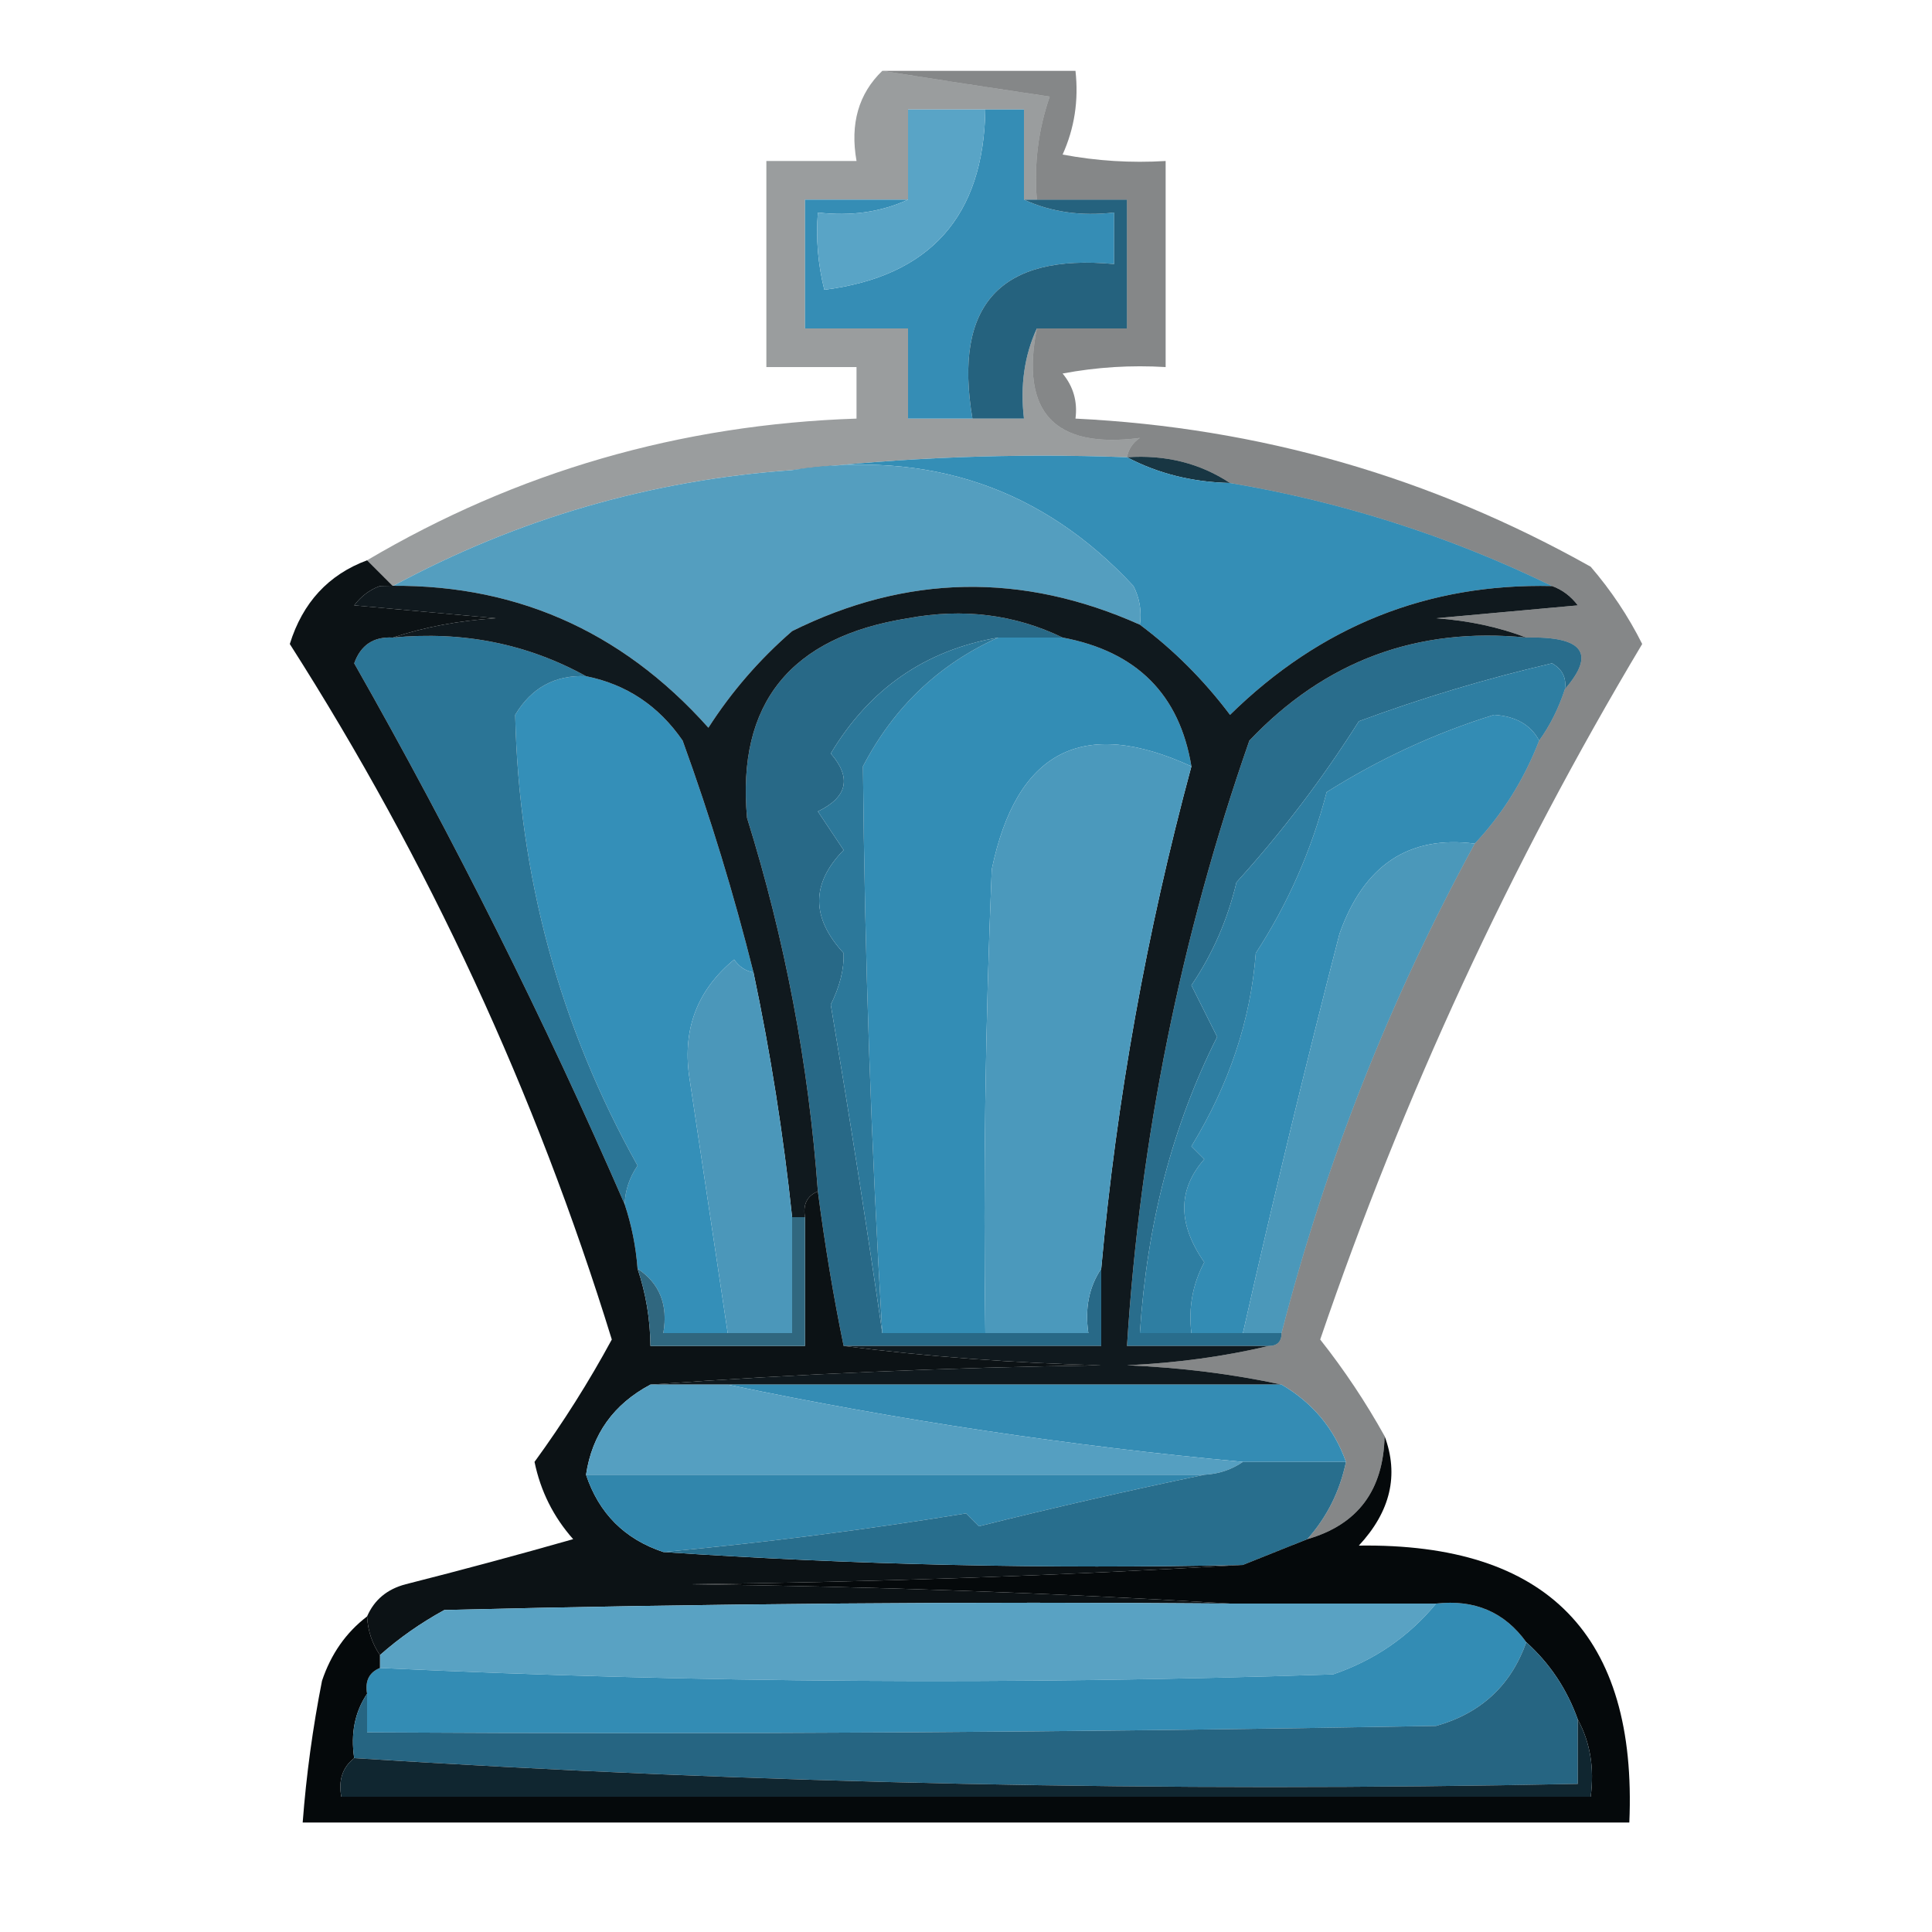 <?xml version="1.0" encoding="UTF-8"?>
<!DOCTYPE svg PUBLIC "-//W3C//DTD SVG 1.1//EN" "http://www.w3.org/Graphics/SVG/1.1/DTD/svg11.dtd">
<svg xmlns="http://www.w3.org/2000/svg" version="1.1" width="150px" height="150px" style="shape-rendering:geometricPrecision; text-rendering:geometricPrecision; image-rendering:optimizeQuality; fill-rule:evenodd; clip-rule:evenodd" xmlns:xlink="http://www.w3.org/1999/xlink">
<g><path style="opacity:0.405" fill="#070d10" d="M 68.5,5.5 C 72.684,6.166 77.018,6.833 81.5,7.5C 80.607,10.084 80.274,12.751 80.5,15.5C 80.167,15.5 79.833,15.5 79.5,15.5C 79.5,13.167 79.5,10.833 79.5,8.5C 78.5,8.5 77.5,8.5 76.5,8.5C 74.5,8.5 72.5,8.5 70.5,8.5C 70.5,10.833 70.5,13.167 70.5,15.5C 67.833,15.5 65.167,15.5 62.5,15.5C 62.5,18.833 62.5,22.167 62.5,25.5C 65.167,25.5 67.833,25.5 70.5,25.5C 70.5,27.833 70.5,30.167 70.5,32.5C 72.167,32.5 73.833,32.5 75.5,32.5C 76.833,32.5 78.167,32.5 79.5,32.5C 79.198,29.941 79.532,27.607 80.5,25.5C 79.211,32.026 81.877,34.86 88.5,34C 87.944,34.383 87.611,34.883 87.5,35.5C 78.651,35.174 69.984,35.507 61.5,36.5C 50.506,37.276 40.173,40.276 30.5,45.5C 29.833,44.833 29.167,44.167 28.5,43.5C 40.142,36.623 52.808,32.956 66.5,32.5C 66.5,31.167 66.5,29.833 66.5,28.5C 64.167,28.5 61.833,28.5 59.5,28.5C 59.5,23.167 59.5,17.833 59.5,12.5C 61.833,12.5 64.167,12.5 66.5,12.5C 65.99,9.612 66.656,7.279 68.5,5.5 Z"/></g>
<g><path style="opacity:1" fill="#358db5" d="M 76.5,8.5 C 77.5,8.5 78.5,8.5 79.5,8.5C 79.5,10.833 79.5,13.167 79.5,15.5C 81.607,16.468 83.941,16.802 86.5,16.5C 86.5,17.833 86.5,19.167 86.5,20.5C 77.67,19.666 74.003,23.666 75.5,32.5C 73.833,32.5 72.167,32.5 70.5,32.5C 70.5,30.167 70.5,27.833 70.5,25.5C 67.833,25.5 65.167,25.5 62.5,25.5C 62.5,22.167 62.5,18.833 62.5,15.5C 65.167,15.5 67.833,15.5 70.5,15.5C 68.393,16.468 66.059,16.802 63.5,16.5C 63.338,18.527 63.505,20.527 64,22.5C 72.207,21.458 76.374,16.792 76.5,8.5 Z"/></g>
<g><path style="opacity:1" fill="#59a4c6" d="M 76.5,8.5 C 76.374,16.792 72.207,21.458 64,22.5C 63.505,20.527 63.338,18.527 63.5,16.5C 66.059,16.802 68.393,16.468 70.5,15.5C 70.5,13.167 70.5,10.833 70.5,8.5C 72.5,8.5 74.5,8.5 76.5,8.5 Z"/></g>
<g><path style="opacity:1" fill="#25627e" d="M 79.5,15.5 C 79.833,15.5 80.167,15.5 80.5,15.5C 82.833,15.5 85.167,15.5 87.5,15.5C 87.5,18.833 87.5,22.167 87.5,25.5C 85.167,25.5 82.833,25.5 80.5,25.5C 79.532,27.607 79.198,29.941 79.5,32.5C 78.167,32.5 76.833,32.5 75.5,32.5C 74.003,23.666 77.67,19.666 86.5,20.5C 86.5,19.167 86.5,17.833 86.5,16.5C 83.941,16.802 81.607,16.468 79.5,15.5 Z"/></g>
<g><path style="opacity:1" fill="#183643" d="M 87.5,35.5 C 90.495,35.294 93.162,35.961 95.5,37.5C 92.572,37.435 89.905,36.768 87.5,35.5 Z"/></g>
<g><path style="opacity:1" fill="#348eb6" d="M 61.5,36.5 C 69.984,35.507 78.651,35.174 87.5,35.5C 89.905,36.768 92.572,37.435 95.5,37.5C 104.235,38.968 112.569,41.634 120.5,45.5C 110.854,45.277 102.521,48.61 95.5,55.5C 93.452,52.785 91.118,50.452 88.5,48.5C 88.65,47.448 88.483,46.448 88,45.5C 80.932,37.882 72.099,34.882 61.5,36.5 Z"/></g>
<g><path style="opacity:1" fill="#549ebf" d="M 61.5,36.5 C 72.099,34.882 80.932,37.882 88,45.5C 88.483,46.448 88.65,47.448 88.5,48.5C 79.38,44.423 70.38,44.59 61.5,49C 58.96,51.205 56.793,53.705 55,56.5C 48.164,48.841 39.664,45.174 29.5,45.5C 29.833,45.5 30.167,45.5 30.5,45.5C 40.173,40.276 50.506,37.276 61.5,36.5 Z"/></g>
<g><path style="opacity:1" fill="#286987" d="M 82.5,49.5 C 80.833,49.5 79.167,49.5 77.5,49.5C 71.842,50.477 67.508,53.477 64.5,58.5C 66.133,60.387 65.8,61.887 63.5,63C 64.167,64 64.833,65 65.5,66C 62.966,68.587 62.966,71.253 65.5,74C 65.538,75.245 65.205,76.578 64.5,78C 65.951,86.619 67.285,95.119 68.5,103.5C 71.167,103.5 73.833,103.5 76.5,103.5C 79.167,103.5 81.833,103.5 84.5,103.5C 84.216,101.585 84.549,99.919 85.5,98.5C 85.5,100.5 85.5,102.5 85.5,104.5C 78.833,104.5 72.167,104.5 65.5,104.5C 64.706,100.642 64.04,96.642 63.5,92.5C 62.783,82.629 60.95,72.963 58,63.5C 57.196,54.613 61.363,49.446 70.5,48C 74.781,47.202 78.781,47.702 82.5,49.5 Z"/></g>
<g><path style="opacity:1" fill="#296d8c" d="M 118.5,49.5 C 122.914,49.39 123.914,50.724 121.5,53.5C 121.631,52.624 121.298,51.957 120.5,51.5C 115.401,52.686 110.401,54.186 105.5,56C 102.697,60.436 99.531,64.603 96,68.5C 95.311,71.408 94.144,74.075 92.5,76.5C 93.167,77.833 93.833,79.167 94.5,80.5C 91.044,87.356 89.044,95.022 88.5,103.5C 89.833,103.5 91.167,103.5 92.5,103.5C 93.833,103.5 95.167,103.5 96.5,103.5C 97.5,103.5 98.5,103.5 99.5,103.5C 99.5,104.167 99.167,104.5 98.5,104.5C 94.833,104.5 91.167,104.5 87.5,104.5C 88.517,88.394 91.684,72.727 97,57.5C 102.86,51.32 110.026,48.654 118.5,49.5 Z"/></g>
<g><path style="opacity:1" fill="#348fb8" d="M 45.5,52.5 C 48.643,53.133 51.143,54.8 53,57.5C 55.145,63.415 56.978,69.415 58.5,75.5C 57.883,75.389 57.383,75.056 57,74.5C 54.171,76.829 53.005,79.829 53.5,83.5C 54.502,90.175 55.502,96.841 56.5,103.5C 54.833,103.5 53.167,103.5 51.5,103.5C 51.88,101.302 51.213,99.635 49.5,98.5C 49.371,96.784 49.038,95.117 48.5,93.5C 48.539,92.417 48.873,91.417 49.5,90.5C 43.446,79.656 40.28,67.99 40,55.5C 41.264,53.393 43.097,52.393 45.5,52.5 Z"/></g>
<g><path style="opacity:1" fill="#2b7596" d="M 30.5,49.5 C 35.939,48.982 40.939,49.982 45.5,52.5C 43.097,52.393 41.264,53.393 40,55.5C 40.28,67.99 43.446,79.656 49.5,90.5C 48.873,91.417 48.539,92.417 48.5,93.5C 42.274,79.183 35.274,65.183 27.5,51.5C 28.005,50.081 29.005,49.415 30.5,49.5 Z"/></g>
<g><path style="opacity:1" fill="#338db5" d="M 77.5,49.5 C 79.167,49.5 80.833,49.5 82.5,49.5C 88.248,50.581 91.581,53.914 92.5,59.5C 84.08,55.627 78.913,58.294 77,67.5C 76.5,79.495 76.334,91.495 76.5,103.5C 73.833,103.5 71.167,103.5 68.5,103.5C 67.637,89.017 67.137,74.35 67,59.5C 69.393,54.907 72.893,51.574 77.5,49.5 Z"/></g>
<g><path style="opacity:1" fill="#10191e" d="M 29.5,45.5 C 39.664,45.174 48.164,48.841 55,56.5C 56.793,53.705 58.96,51.205 61.5,49C 70.38,44.59 79.38,44.423 88.5,48.5C 91.118,50.452 93.452,52.785 95.5,55.5C 102.521,48.61 110.854,45.277 120.5,45.5C 121.289,45.783 121.956,46.283 122.5,47C 118.833,47.333 115.167,47.667 111.5,48C 114.036,48.186 116.369,48.686 118.5,49.5C 110.026,48.654 102.86,51.32 97,57.5C 91.684,72.727 88.517,88.394 87.5,104.5C 91.167,104.5 94.833,104.5 98.5,104.5C 95.023,105.323 91.356,105.823 87.5,106C 91.688,106.176 95.688,106.676 99.5,107.5C 85.167,107.5 70.833,107.5 56.5,107.5C 54.5,107.5 52.5,107.5 50.5,107.5C 61.993,106.669 73.659,106.169 85.5,106C 78.654,105.828 71.987,105.328 65.5,104.5C 72.167,104.5 78.833,104.5 85.5,104.5C 85.5,102.5 85.5,100.5 85.5,98.5C 86.682,85.407 89.016,72.407 92.5,59.5C 91.581,53.914 88.248,50.581 82.5,49.5C 78.781,47.702 74.781,47.202 70.5,48C 61.363,49.446 57.196,54.613 58,63.5C 60.95,72.963 62.783,82.629 63.5,92.5C 62.662,92.842 62.328,93.508 62.5,94.5C 62.167,94.5 61.833,94.5 61.5,94.5C 60.823,88.105 59.823,81.772 58.5,75.5C 56.978,69.415 55.145,63.415 53,57.5C 51.143,54.8 48.643,53.133 45.5,52.5C 40.939,49.982 35.939,48.982 30.5,49.5C 32.969,48.683 35.635,48.183 38.5,48C 34.833,47.667 31.167,47.333 27.5,47C 28.044,46.283 28.711,45.783 29.5,45.5 Z"/></g>
<g><path style="opacity:1" fill="#2c789a" d="M 77.5,49.5 C 72.893,51.574 69.393,54.907 67,59.5C 67.137,74.35 67.637,89.017 68.5,103.5C 67.285,95.119 65.951,86.619 64.5,78C 65.205,76.578 65.538,75.245 65.5,74C 62.966,71.253 62.966,68.587 65.5,66C 64.833,65 64.167,64 63.5,63C 65.8,61.887 66.133,60.387 64.5,58.5C 67.508,53.477 71.842,50.477 77.5,49.5 Z"/></g>
<g><path style="opacity:1" fill="#4b99bc" d="M 92.5,59.5 C 89.016,72.407 86.682,85.407 85.5,98.5C 84.549,99.919 84.216,101.585 84.5,103.5C 81.833,103.5 79.167,103.5 76.5,103.5C 76.334,91.495 76.5,79.495 77,67.5C 78.913,58.294 84.08,55.627 92.5,59.5 Z"/></g>
<g><path style="opacity:1" fill="#338cb4" d="M 119.5,57.5 C 118.32,60.54 116.653,63.206 114.5,65.5C 109.385,64.838 105.885,67.171 104,72.5C 101.335,82.826 98.835,93.159 96.5,103.5C 95.167,103.5 93.833,103.5 92.5,103.5C 92.261,101.533 92.594,99.7 93.5,98C 91.428,95.033 91.428,92.367 93.5,90C 93.167,89.667 92.833,89.333 92.5,89C 95.435,84.197 97.101,79.197 97.5,74C 100,70.162 101.834,65.996 103,61.5C 107.096,58.916 111.429,56.916 116,55.5C 117.681,55.608 118.848,56.275 119.5,57.5 Z"/></g>
<g><path style="opacity:1" fill="#2e7ea2" d="M 121.5,53.5 C 121.011,54.995 120.345,56.328 119.5,57.5C 118.848,56.275 117.681,55.608 116,55.5C 111.429,56.916 107.096,58.916 103,61.5C 101.834,65.996 100,70.162 97.5,74C 97.101,79.197 95.435,84.197 92.5,89C 92.833,89.333 93.167,89.667 93.5,90C 91.428,92.367 91.428,95.033 93.5,98C 92.594,99.7 92.261,101.533 92.5,103.5C 91.167,103.5 89.833,103.5 88.5,103.5C 89.044,95.022 91.044,87.356 94.5,80.5C 93.833,79.167 93.167,77.833 92.5,76.5C 94.144,74.075 95.311,71.408 96,68.5C 99.531,64.603 102.697,60.436 105.5,56C 110.401,54.186 115.401,52.686 120.5,51.5C 121.298,51.957 121.631,52.624 121.5,53.5 Z"/></g>
<g><path style="opacity:1" fill="#4b97ba" d="M 58.5,75.5 C 59.823,81.772 60.823,88.105 61.5,94.5C 61.5,97.5 61.5,100.5 61.5,103.5C 59.833,103.5 58.167,103.5 56.5,103.5C 55.502,96.841 54.502,90.175 53.5,83.5C 53.005,79.829 54.171,76.829 57,74.5C 57.383,75.056 57.883,75.389 58.5,75.5 Z"/></g>
<g><path style="opacity:1" fill="#4b98ba" d="M 114.5,65.5 C 107.922,77.572 102.922,90.239 99.5,103.5C 98.5,103.5 97.5,103.5 96.5,103.5C 98.835,93.159 101.335,82.826 104,72.5C 105.885,67.171 109.385,64.838 114.5,65.5 Z"/></g>
<g><path style="opacity:0.485" fill="#060a0c" d="M 68.5,5.5 C 73.5,5.5 78.5,5.5 83.5,5.5C 83.756,7.793 83.423,9.959 82.5,12C 85.146,12.497 87.813,12.664 90.5,12.5C 90.5,17.833 90.5,23.167 90.5,28.5C 87.813,28.336 85.146,28.503 82.5,29C 83.337,30.011 83.67,31.178 83.5,32.5C 97.753,33.196 111.087,37.03 123.5,44C 125.087,45.845 126.421,47.845 127.5,50C 117.279,67.109 108.946,85.109 102.5,104C 104.374,106.371 106.04,108.871 107.5,111.5C 107.409,115.712 105.409,118.379 101.5,119.5C 103.025,117.784 104.025,115.784 104.5,113.5C 103.581,110.911 101.914,108.911 99.5,107.5C 95.688,106.676 91.688,106.176 87.5,106C 91.356,105.823 95.023,105.323 98.5,104.5C 99.167,104.5 99.5,104.167 99.5,103.5C 102.922,90.239 107.922,77.572 114.5,65.5C 116.653,63.206 118.32,60.54 119.5,57.5C 120.345,56.328 121.011,54.995 121.5,53.5C 123.914,50.724 122.914,49.39 118.5,49.5C 116.369,48.686 114.036,48.186 111.5,48C 115.167,47.667 118.833,47.333 122.5,47C 121.956,46.283 121.289,45.783 120.5,45.5C 112.569,41.634 104.235,38.968 95.5,37.5C 93.162,35.961 90.495,35.294 87.5,35.5C 87.611,34.883 87.944,34.383 88.5,34C 81.877,34.86 79.211,32.026 80.5,25.5C 82.833,25.5 85.167,25.5 87.5,25.5C 87.5,22.167 87.5,18.833 87.5,15.5C 85.167,15.5 82.833,15.5 80.5,15.5C 80.274,12.751 80.607,10.084 81.5,7.5C 77.018,6.833 72.684,6.166 68.5,5.5 Z"/></g>
<g><path style="opacity:0.988" fill="#0a1013" d="M 28.5,43.5 C 29.167,44.167 29.833,44.833 30.5,45.5C 30.167,45.5 29.833,45.5 29.5,45.5C 28.711,45.783 28.044,46.283 27.5,47C 31.167,47.333 34.833,47.667 38.5,48C 35.635,48.183 32.969,48.683 30.5,49.5C 29.005,49.415 28.005,50.081 27.5,51.5C 35.274,65.183 42.274,79.183 48.5,93.5C 49.038,95.117 49.371,96.784 49.5,98.5C 50.15,100.435 50.483,102.435 50.5,104.5C 54.5,104.5 58.5,104.5 62.5,104.5C 62.5,101.167 62.5,97.833 62.5,94.5C 62.328,93.508 62.662,92.842 63.5,92.5C 64.04,96.642 64.706,100.642 65.5,104.5C 71.987,105.328 78.654,105.828 85.5,106C 73.659,106.169 61.993,106.669 50.5,107.5C 47.636,109.023 45.969,111.357 45.5,114.5C 46.5,117.5 48.5,119.5 51.5,120.5C 66.324,121.496 81.324,121.829 96.5,121.5C 82.339,122.331 68.006,122.831 53.5,123C 67.673,123.169 81.673,123.669 95.5,124.5C 75.164,124.333 54.831,124.5 34.5,125C 32.677,125.997 31.01,127.164 29.5,128.5C 28.89,127.609 28.557,126.609 28.5,125.5C 29.058,124.21 30.058,123.377 31.5,123C 35.855,121.896 40.188,120.729 44.5,119.5C 42.97,117.774 41.97,115.774 41.5,113.5C 43.721,110.452 45.721,107.285 47.5,104C 41.594,84.856 33.261,66.856 22.5,50C 23.498,46.786 25.498,44.619 28.5,43.5 Z"/></g>
<g><path style="opacity:1" fill="#30677f" d="M 61.5,94.5 C 61.833,94.5 62.167,94.5 62.5,94.5C 62.5,97.833 62.5,101.167 62.5,104.5C 58.5,104.5 54.5,104.5 50.5,104.5C 50.483,102.435 50.15,100.435 49.5,98.5C 51.213,99.635 51.88,101.302 51.5,103.5C 53.167,103.5 54.833,103.5 56.5,103.5C 58.167,103.5 59.833,103.5 61.5,103.5C 61.5,100.5 61.5,97.5 61.5,94.5 Z"/></g>
<g><path style="opacity:1" fill="#348cb4" d="M 56.5,107.5 C 70.833,107.5 85.167,107.5 99.5,107.5C 101.914,108.911 103.581,110.911 104.5,113.5C 101.833,113.5 99.167,113.5 96.5,113.5C 83.061,112.268 69.727,110.268 56.5,107.5 Z"/></g>
<g><path style="opacity:1" fill="#559fc1" d="M 50.5,107.5 C 52.5,107.5 54.5,107.5 56.5,107.5C 69.727,110.268 83.061,112.268 96.5,113.5C 95.609,114.11 94.609,114.443 93.5,114.5C 77.5,114.5 61.5,114.5 45.5,114.5C 45.969,111.357 47.636,109.023 50.5,107.5 Z"/></g>
<g><path style="opacity:1" fill="#3186ac" d="M 45.5,114.5 C 61.5,114.5 77.5,114.5 93.5,114.5C 87.648,115.717 81.815,117.05 76,118.5C 75.667,118.167 75.333,117.833 75,117.5C 67.235,118.768 59.402,119.768 51.5,120.5C 48.5,119.5 46.5,117.5 45.5,114.5 Z"/></g>
<g><path style="opacity:1" fill="#286e8d" d="M 96.5,113.5 C 99.167,113.5 101.833,113.5 104.5,113.5C 104.025,115.784 103.025,117.784 101.5,119.5C 99.833,120.167 98.167,120.833 96.5,121.5C 81.324,121.829 66.324,121.496 51.5,120.5C 59.402,119.768 67.235,118.768 75,117.5C 75.333,117.833 75.667,118.167 76,118.5C 81.815,117.05 87.648,115.717 93.5,114.5C 94.609,114.443 95.609,114.11 96.5,113.5 Z"/></g>
<g><path style="opacity:1" fill="#59a2c3" d="M 95.5,124.5 C 100.833,124.5 106.167,124.5 111.5,124.5C 109.388,127.063 106.721,128.896 103.5,130C 78.663,130.83 53.997,130.663 29.5,129.5C 29.5,129.167 29.5,128.833 29.5,128.5C 31.01,127.164 32.677,125.997 34.5,125C 54.831,124.5 75.164,124.333 95.5,124.5 Z"/></g>
<g><path style="opacity:1" fill="#338cb4" d="M 111.5,124.5 C 114.491,124.166 116.824,125.166 118.5,127.5C 117.316,130.849 114.983,133.015 111.5,134C 83.835,134.5 56.169,134.667 28.5,134.5C 28.5,133.5 28.5,132.5 28.5,131.5C 28.328,130.508 28.662,129.842 29.5,129.5C 53.997,130.663 78.663,130.83 103.5,130C 106.721,128.896 109.388,127.063 111.5,124.5 Z"/></g>
<g><path style="opacity:1" fill="#05090b" d="M 107.5,111.5 C 108.625,114.52 107.959,117.353 105.5,120C 120.13,119.796 127.13,126.962 126.5,141.5C 92.167,141.5 57.833,141.5 23.5,141.5C 23.781,137.812 24.281,134.145 25,130.5C 25.697,128.416 26.864,126.749 28.5,125.5C 28.557,126.609 28.89,127.609 29.5,128.5C 29.5,128.833 29.5,129.167 29.5,129.5C 28.662,129.842 28.328,130.508 28.5,131.5C 27.549,132.919 27.215,134.585 27.5,136.5C 26.596,137.209 26.263,138.209 26.5,139.5C 58.833,139.5 91.167,139.5 123.5,139.5C 123.795,137.265 123.461,135.265 122.5,133.5C 121.66,131.147 120.326,129.147 118.5,127.5C 116.824,125.166 114.491,124.166 111.5,124.5C 106.167,124.5 100.833,124.5 95.5,124.5C 81.673,123.669 67.673,123.169 53.5,123C 68.006,122.831 82.339,122.331 96.5,121.5C 98.167,120.833 99.833,120.167 101.5,119.5C 105.409,118.379 107.409,115.712 107.5,111.5 Z"/></g>
<g><path style="opacity:1" fill="#266582" d="M 118.5,127.5 C 120.326,129.147 121.66,131.147 122.5,133.5C 122.5,135.167 122.5,136.833 122.5,138.5C 90.482,139.159 58.816,138.493 27.5,136.5C 27.215,134.585 27.549,132.919 28.5,131.5C 28.5,132.5 28.5,133.5 28.5,134.5C 56.169,134.667 83.835,134.5 111.5,134C 114.983,133.015 117.316,130.849 118.5,127.5 Z"/></g>
<g><path style="opacity:1" fill="#102630" d="M 122.5,133.5 C 123.461,135.265 123.795,137.265 123.5,139.5C 91.167,139.5 58.833,139.5 26.5,139.5C 26.263,138.209 26.596,137.209 27.5,136.5C 58.816,138.493 90.482,139.159 122.5,138.5C 122.5,136.833 122.5,135.167 122.5,133.5 Z"/></g>
</svg>
